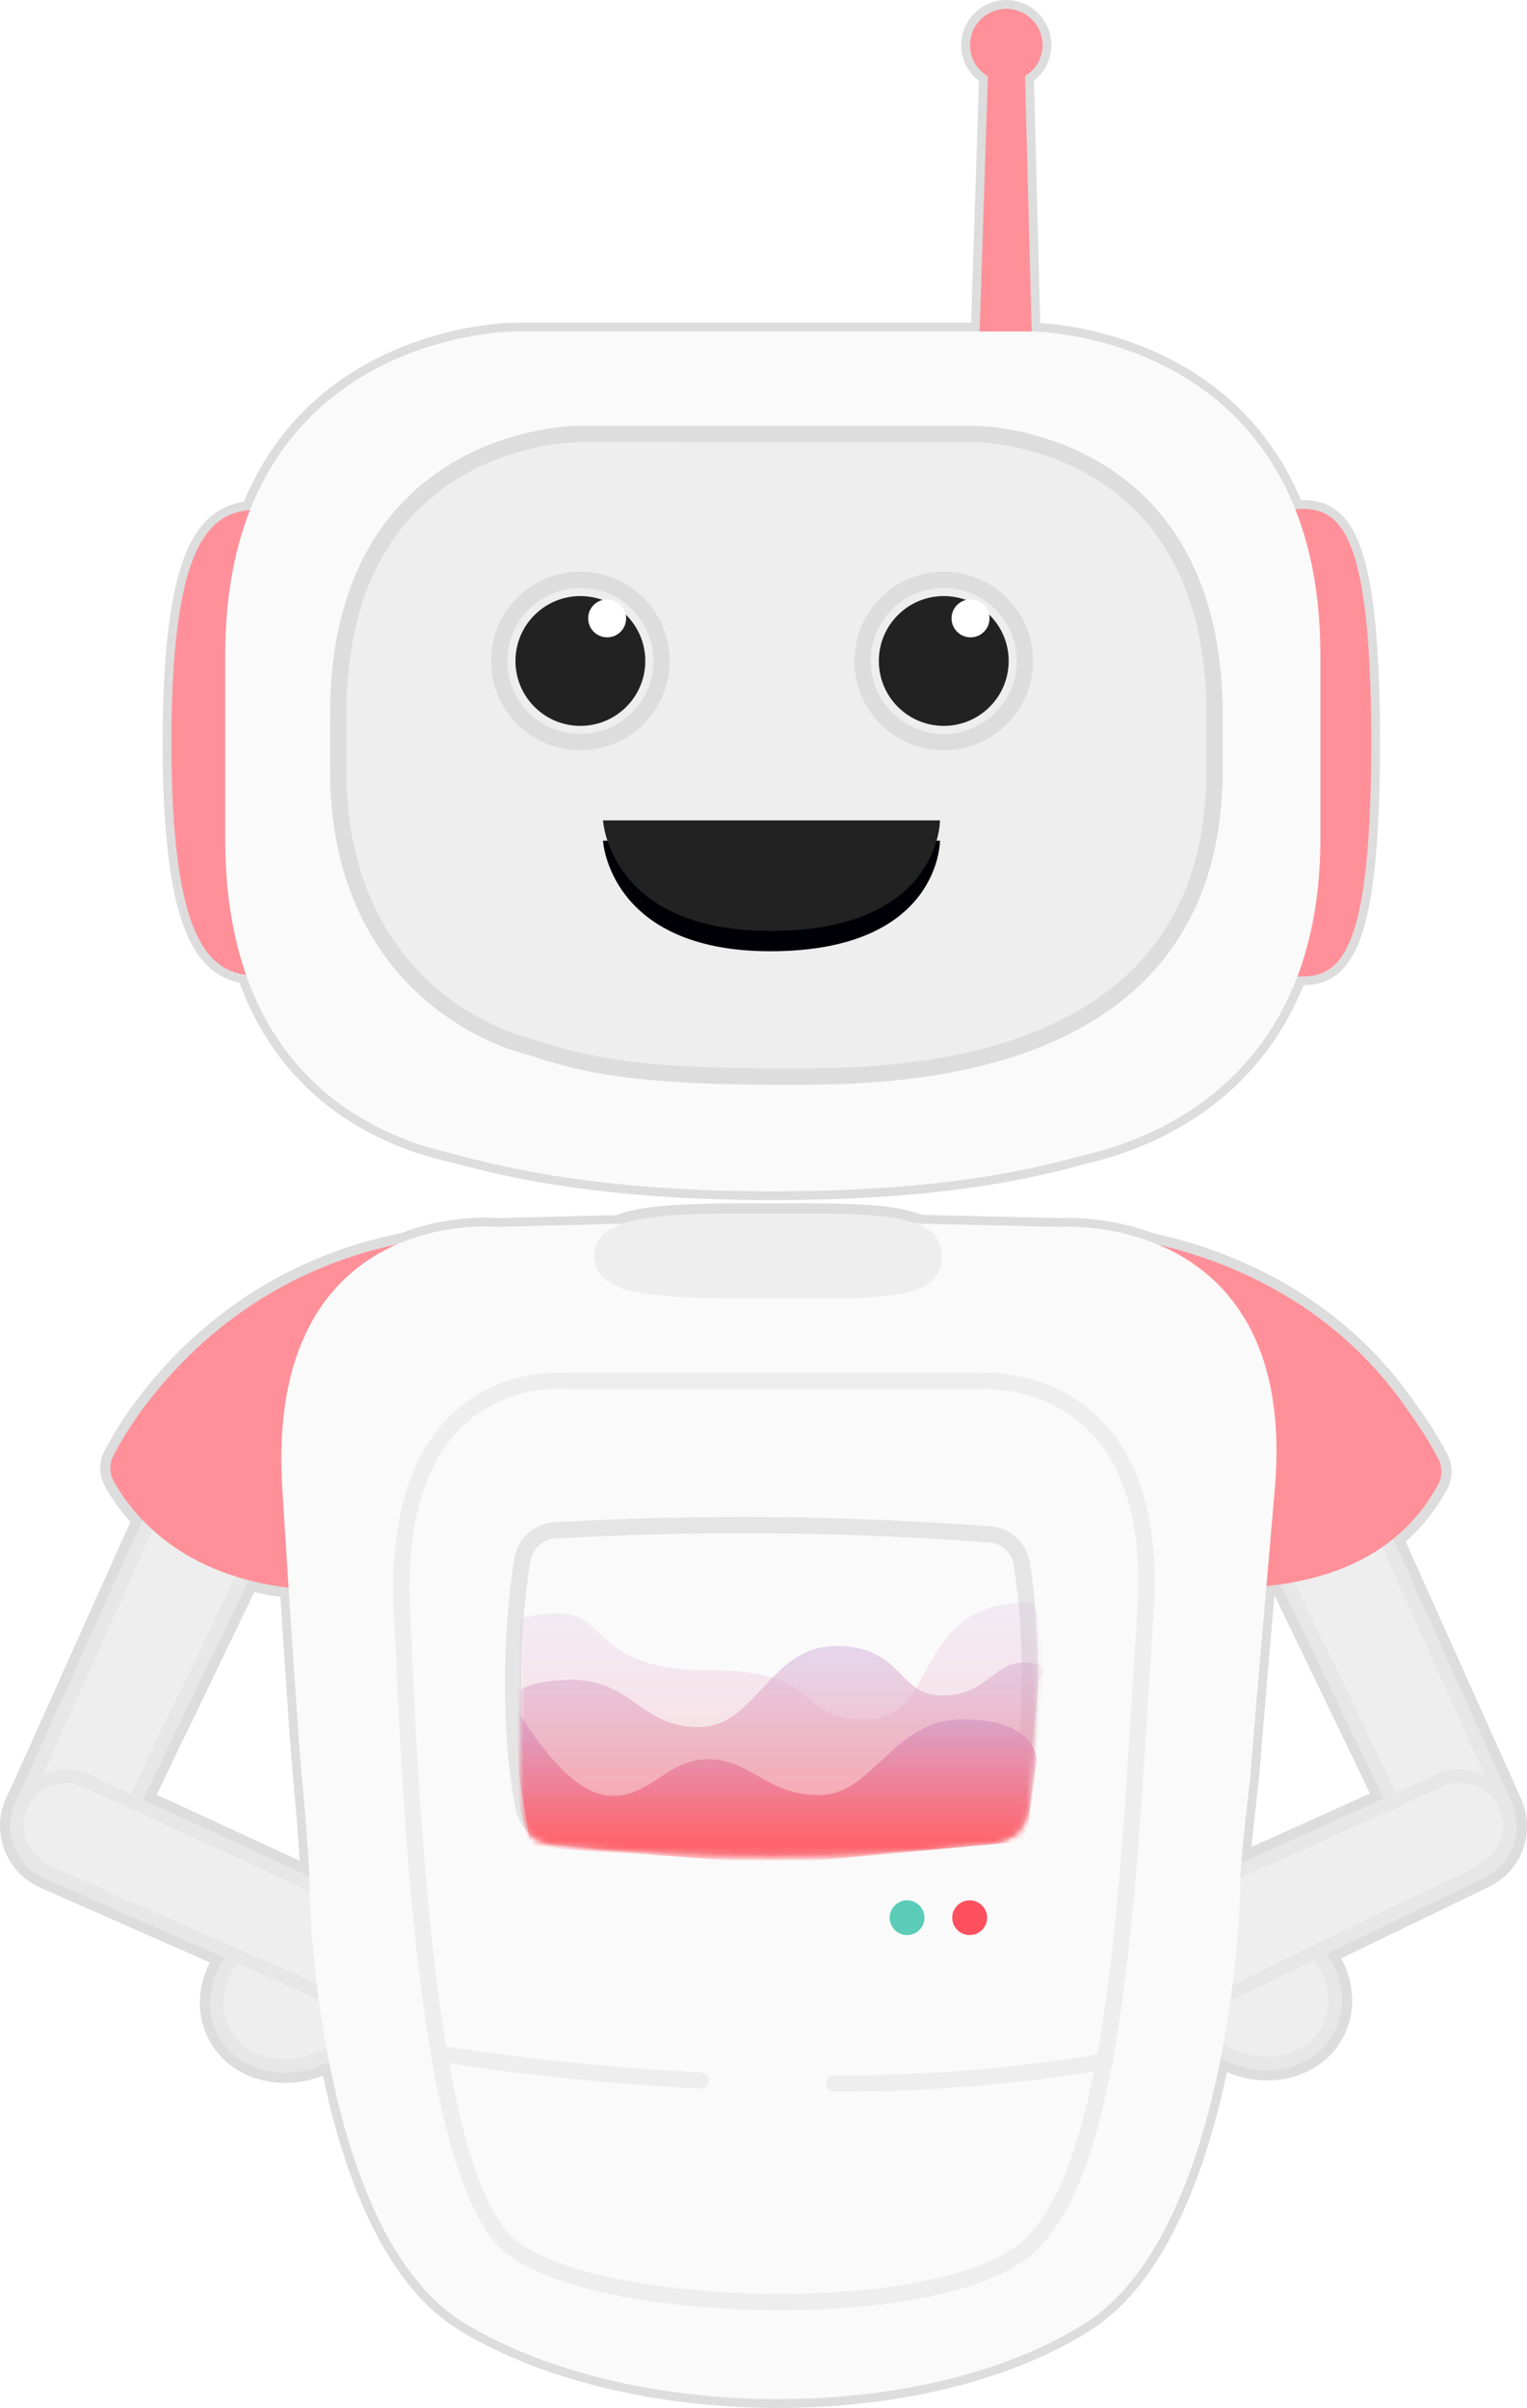 <?xml version="1.0" encoding="UTF-8" standalone="no"?>
<svg
   xmlns:dc="http://purl.org/dc/elements/1.1/"
   xmlns:cc="http://creativecommons.org/ns#"
   xmlns:rdf="http://www.w3.org/1999/02/22-rdf-syntax-ns#"
   xmlns:svg="http://www.w3.org/2000/svg"
   xmlns="http://www.w3.org/2000/svg"
   xmlns:xlink="http://www.w3.org/1999/xlink"
   xmlns:sodipodi="http://sodipodi.sourceforge.net/DTD/sodipodi-0.dtd"
   xmlns:inkscape="http://www.inkscape.org/namespaces/inkscape"
   width="225.239"
   height="355.238"
   viewBox="0 0 225.239 355.238"
   version="1.1"
   id="svg122"
   sodipodi:docname="robot_with_border.svg"
   inkscape:version="1.0 (4035a4fb49, 2020-05-01)"
   inkscape:export-filename="Z:\Documents\GitHub\Sav22999\common-voice-android\images\other\robot.png"
   inkscape:export-xdpi="431.21793"
   inkscape:export-ydpi="431.21793">
  <sodipodi:namedview
     inkscape:document-rotation="0"
     pagecolor="#ffffff"
     bordercolor="#666666"
     borderopacity="1"
     objecttolerance="10"
     gridtolerance="10"
     guidetolerance="10"
     inkscape:pageopacity="0"
     inkscape:pageshadow="2"
     inkscape:window-width="1920"
     inkscape:window-height="1002"
     id="namedview124"
     showgrid="false"
     inkscape:zoom="3.109789"
     inkscape:cx="77.150922"
     inkscape:cy="188.46497"
     inkscape:window-x="-8"
     inkscape:window-y="-8"
     inkscape:window-maximized="1"
     inkscape:current-layer="svg122"
     inkscape:snap-smooth-nodes="true" />
  <!-- Generator: Sketch 51.2 (57519) - http://www.bohemiancoding.com/sketch -->
  <title
     id="title2">Mars</title>
  <desc
     id="desc4">Created with Sketch.</desc>
  <defs
     id="defs46">
    <path
       d="m 14.021,63.578 -0.142,-0.08 C 12.693,65.879 10.302,67.423 7.644,67.523 4.987,67.623 2.486,66.264 1.125,63.979 -0.236,61.694 -0.241,58.848 1.113,56.558 L 1.038,56.518 26.29,0.254 42.087,5.361 Z m 192.362,0 0.142,-0.08 c 1.184,2.384 3.576,3.931 6.235,4.032 2.66,0.101 5.162,-1.259 6.524,-3.546 1.361,-2.287 1.364,-5.136 0.007,-7.425 l 0.074,-0.04 L 194.114,0.246 178.32,5.353 Z"
       id="path-1" />
    <linearGradient
       x1="0.395"
       y1="0.992"
       x2="0.414"
       y2="-0.193"
       id="linearGradient-3">
      <stop
         stop-color="#FF656E"
         offset="0%"
         id="stop7" />
      <stop
         stop-color="#C5C9FF"
         offset="100%"
         id="stop9" />
    </linearGradient>
    <radialGradient
       cx="0.514"
       cy="0.379"
       fx="0.514"
       fy="0.379"
       r="1.106"
       gradientTransform="matrix(0,0.526,-0.595,0,0.74,0.109)"
       id="radialGradient-4">
      <stop
         stop-color="#FFFFFF"
         offset="0%"
         id="stop12" />
      <stop
         stop-color="#FAFCFF"
         offset="76.599%"
         id="stop14" />
      <stop
         stop-color="#F2F2F2"
         offset="100%"
         id="stop16" />
    </radialGradient>
    <path
       d="m 167.128,73.744 c 0,7.95 -1.271,14.54 -3.362,20.003 C 157.392,110.406 143.397,116.587 134.582,118.88 c -5.863,1.438 -18.508,5.644 -47.157,5.644 -28.649,0 -42.55,-4.497 -47.347,-5.644 C 31.735,116.94 18.717,111.621 12.12,96.295 11.147,94.032 10.313,91.552 9.655,88.832 8.595,84.452 7.99,79.452 7.99,73.742 V 46.566 c 0,-4.454 0.381,-8.481 1.07,-12.123 0.568,-3.003 1.347,-5.744 2.293,-8.246 C 21.233,0.093 49.473,0.077 49.473,0.077 h 76.172 c 0,0 24.445,0.014 35.805,21.039 3.438,6.364 5.678,14.653 5.678,25.449 z m -10.34,138.472 c 0,0 0.174,-3.114 3.62,-42.662 3.474,-39.876 -30.484,-37.379 -30.484,-37.379 l -43.55,-0.994 -39.485,0.994 c 0,0 -33.044,-3.373 -30.48,37.379 2.49,39.62 2.895,42.662 2.895,42.662 0,0 1.073,11.566 1.102,15.218 0.098,11.978 3.59,52.941 22.34,64.271 24,14.502 66.793,14.85 90.241,0 18.511,-11.725 22.24,-52.294 22.34,-64.271 0.026,-3.651 1.461,-15.218 1.461,-15.218 z"
       id="path-5" />
    <radialGradient
       cx="0.5"
       cy="0.44"
       fx="0.5"
       fy="0.44"
       r="0.749"
       gradientTransform="matrix(-0.733,0,0,-0.791,0.867,0.787)"
       id="radialGradient-7">
      <stop
         stop-color="#FFFFFF"
         offset="0%"
         id="stop20" />
      <stop
         stop-color="#FAFCFF"
         offset="76.599%"
         id="stop22" />
      <stop
         stop-color="#E0E0E0"
         offset="100%"
         id="stop24" />
    </radialGradient>
    <path
       d="M 0.113,0.4 H 49.819 c 0,0 0.082,16.31 -25.017,16.31 C 0.994,16.71 0.113,0.4 0.113,0.4 Z"
       id="path-8" />
    <filter
       x="-0.03"
       y="-0.092"
       width="1.06"
       height="1.184"
       filterUnits="objectBoundingBox"
       id="filter-10">
      <feOffset
         dx="0"
         dy="-3"
         in="SourceAlpha"
         result="shadowOffsetInner1"
         id="feOffset28" />
      <feComposite
         in="shadowOffsetInner1"
         in2="SourceAlpha"
         operator="arithmetic"
         k2="-1"
         k3="1"
         result="shadowInnerInner1"
         id="feComposite30"
         k1="0"
         k4="0" />
      <feColorMatrix
         values="0 0 0 0 0.29   0 0 0 0 0.29   0 0 0 0 0.29  0 0 0 1 0"
         type="matrix"
         in="shadowInnerInner1"
         id="feColorMatrix32" />
    </filter>
    <path
       d="m 72.595,40.24 c 1.516,-12.304 1.84,-24.098 0.128,-35.23 C 72.482,3.02 70.797,1.522 68.792,1.515 47.67,-0.058 26.468,-0.252 5.321,0.937 3.314,0.939 1.626,2.443 1.393,4.436 -0.363,14.905 -0.48,30.04 1.548,40.27 c 0.297,1.806 1.754,3.196 3.572,3.41 21.247,2.143 42.657,2.134 63.902,-0.028 1.872,-0.094 3.393,-1.546 3.573,-3.412 z"
       id="path-11" />
    <linearGradient
       x1="0.258"
       y1="1"
       x2="0.258"
       y2="-0.301"
       id="linearGradient-13">
      <stop
         stop-color="#FF656E"
         offset="0%"
         id="stop36" />
      <stop
         stop-color="#C5C9FF"
         offset="100%"
         id="stop38" />
    </linearGradient>
    <circle
       id="path-14"
       cx="11.175"
       cy="11.487"
       r="10.775" />
    <circle
       id="path-15"
       cx="11.175"
       cy="11.487"
       r="10.775" />
    <filter
       x="0"
       y="0"
       width="1"
       height="1"
       filterUnits="objectBoundingBox"
       id="filter-16">
      <feGaussianBlur
         stdDeviation="0"
         in="SourceGraphic"
         id="feGaussianBlur43" />
    </filter>
    <linearGradient
       inkscape:collect="always"
       xlink:href="#linearGradient-13"
       id="linearGradient1462"
       x1="13.126"
       y1="65.875"
       x2="13.126"
       y2="-0.158"
       gradientTransform="scale(1.455,0.687)"
       gradientUnits="userSpaceOnUse" />
    <linearGradient
       inkscape:collect="always"
       xlink:href="#linearGradient-13"
       id="linearGradient1464"
       x1="11.86"
       y1="72.902"
       x2="11.86"
       y2="13.234"
       gradientTransform="scale(1.61,0.621)"
       gradientUnits="userSpaceOnUse" />
    <linearGradient
       inkscape:collect="always"
       xlink:href="#linearGradient-13"
       id="linearGradient1466"
       x1="10.402"
       y1="83.126"
       x2="10.402"
       y2="30.797"
       gradientTransform="scale(1.836,0.545)"
       gradientUnits="userSpaceOnUse" />
  </defs>
  <g
     inkscape:export-ydpi="426.2146"
     inkscape:export-xdpi="426.2146"
     transform="translate(1.3,1.3)"
     id="g1137">
    <g
       transform="translate(-0.867,-0.674)"
       inkscape:label="Homepage"
       style="display:inline;fill:#000000;fill-opacity:1;stroke:#dddddd;stroke-width:5;stroke-linecap:round;stroke-linejoin:round;stroke-miterlimit:4;stroke-dasharray:none;stroke-opacity:1"
       inkscape:export-ydpi="431.21793"
       inkscape:export-xdpi="431.21793"
       fill-rule="evenodd"
       fill="none"
       stroke-width="1"
       stroke="none"
       id="Homepage">
      <g
         transform="translate(-343,-1372)"
         id="Homepage_01.1"
         style="fill:#000000;fill-opacity:1;stroke:#dddddd;stroke-width:5;stroke-linecap:round;stroke-linejoin:round;stroke-miterlimit:4;stroke-dasharray:none;stroke-opacity:1">
        <g
           transform="translate(0,1361)"
           id="g118"
           style="fill:#000000;fill-opacity:1;stroke:#dddddd;stroke-width:5;stroke-linecap:round;stroke-linejoin:round;stroke-miterlimit:4;stroke-dasharray:none;stroke-opacity:1">
          <g
             transform="translate(345,14)"
             id="robo/1.eq-n"
             style="fill:#000000;fill-opacity:1;stroke:#dddddd;stroke-width:5;stroke-linecap:round;stroke-linejoin:round;stroke-miterlimit:4;stroke-dasharray:none;stroke-opacity:1">
            <g
               fill-rule="evenodd"
               stroke-width="1"
               id="rooo_copy_3"
               style="fill:#000000;fill-opacity:1;stroke:#dddddd;stroke-width:5;stroke-linecap:round;stroke-linejoin:round;stroke-miterlimit:4;stroke-dasharray:none;stroke-opacity:1">
              <path
                 style="fill:#000000;fill-opacity:1;stroke:#dddddd;stroke-width:5;stroke-linecap:round;stroke-linejoin:round;stroke-miterlimit:4;stroke-dasharray:none;stroke-opacity:1"
                 fill="#e5e5e5"
                 stroke-width="2.4"
                 stroke="#000000"
                 id="Ellipse_4_copy"
                 d="m 36.058,281.686 c 5.68,-3.086 8.96,1.39 11.646,6.326 2.686,4.936 3.76,8.462 -1.92,11.549 -5.68,3.086 -12.462,1.586 -15.146,-3.35 -2.685,-4.936 -0.26,-11.439 5.42,-14.525 z m 151.954,-0.313 c -5.674,-3.076 -12.45,-1.581 -15.132,3.341 -2.682,4.922 -0.257,11.404 5.418,14.48 5.674,3.076 12.45,1.581 15.133,-3.34 2.682,-4.921 0.257,-11.404 -5.418,-14.481 z" />
              <g
                 style="fill:#000000;fill-opacity:1;stroke:#dddddd;stroke-width:5;stroke-linecap:round;stroke-linejoin:round;stroke-miterlimit:4;stroke-dasharray:none;stroke-opacity:1"
                 transform="translate(0,205.6)"
                 id="Shape">
                <mask
                   fill="#ffffff"
                   id="mask-2">
                  <use
                     height="100%"
                     width="100%"
                     y="0"
                     x="0"
                     id="use49"
                     xlink:href="#path-1" />
                </mask>
                <use
                   style="fill:#000000;fill-opacity:1;stroke:#dddddd;stroke-width:5;stroke-linecap:round;stroke-linejoin:round;stroke-miterlimit:4;stroke-dasharray:none;stroke-opacity:1"
                   height="100%"
                   width="100%"
                   y="0"
                   x="0"
                   xlink:href="#path-1"
                   fill="#e5e5e5"
                   stroke-width="2.4"
                   stroke="#000000"
                   id="Mask" />
              </g>
              <path
                 style="fill:#000000;fill-opacity:1;stroke:#dddddd;stroke-width:5;stroke-linecap:round;stroke-linejoin:round;stroke-miterlimit:4;stroke-dasharray:none;stroke-opacity:1"
                 fill="#ffffff"
                 stroke-width="2.4"
                 stroke="#000000"
                 id="Ellipse_3_copy_2-2"
                 d="m 4.08,272.383 0.08,-0.142 c -2.406,-1.171 -3.975,-3.568 -4.087,-6.242 -0.112,-2.674 1.252,-5.193 3.552,-6.561 2.3,-1.368 5.165,-1.364 7.461,0.01 l 33.327,15.417 2.64,16.463 z m 212.24,0 -0.08,-0.142 c 2.855,-1.42 4.455,-4.531 3.95,-7.68 -0.505,-3.148 -2.998,-5.603 -6.154,-6.059 -3.39,-0.48 -4.762,0.871 -4.762,0.871 l -56.153,25.304 5.097,15.831 z" />
              <path
                 style="fill:#000000;fill-opacity:1;stroke:#dddddd;stroke-width:5;stroke-linecap:round;stroke-linejoin:round;stroke-miterlimit:4;stroke-dasharray:none;stroke-opacity:1"
                 stroke-width="2.4"
                 stroke="#000007"
                 id="path57"
                 d="m 146.036,7.614 0.3,-0.393 -0.346,-0.011 -0.275,0.007 z m 0,0 0.42,0.52 c -0.221,0.178 -0.625,0.178 -0.832,0.021 z m -1.089,-1.347 c 0.65,-0.526 1.47,-0.526 2.132,-0.021 l 0.457,0.349 1.036,40.016 h -5.35 l 1.298,-39.998 z m 1.053,-7.393 c 2.293,6.016e-4 4.151,1.86 4.151,4.152 -2e-4,2.293 -1.859,4.151 -4.152,4.152 -2.293,2.005e-4 -4.152,-1.858 -4.152,-4.151 -2.9e-4,-1.102 0.437,-2.158 1.216,-2.937 0.779,-0.779 1.835,-1.216 2.937,-1.216 z" />
              <path
                 style="display:inline;fill:#000000;fill-opacity:1;stroke:#dddddd;stroke-width:3;stroke-linecap:round;stroke-linejoin:round;stroke-miterlimit:4;stroke-dasharray:none;stroke-opacity:1"
                 fill="url(#linearGradient-3)"
                 stroke-width="2.4"
                 stroke="#000000"
                 id="Shape_1_copy_9"
                 d="m 68.028,178.726 c 0,0 -29.171,-1.65 -49.355,25.421 -1.582,2.138 -3.002,4.391 -4.248,6.741 -0.776,1.303 -0.761,2.929 0.04,4.217 2.48,4.364 10.16,15.095 29.966,15.83 C 55.811,182.26 68.028,178.726 68.028,178.726 Z m 89.89,-0.261 c 0,0 30.08,0.522 47.456,26.19 1.58,2.138 2.997,4.391 4.24,6.741 0.775,1.303 0.76,2.929 -0.04,4.217 -2.48,4.364 -9.03,14.27 -28.809,15.006 C 173.273,184.374 157.92,178.466 157.92,178.466 Z" />
              <g
                 style="fill:#000000;fill-opacity:1;stroke:#dddddd;stroke-width:5;stroke-linecap:round;stroke-linejoin:round;stroke-miterlimit:4;stroke-dasharray:none;stroke-opacity:1"
                 transform="translate(24,46.4)"
                 id="Shape_17_copy">
                <path
                   style="fill:#000000;fill-opacity:1;stroke:#dddddd;stroke-width:5;stroke-linecap:round;stroke-linejoin:round;stroke-miterlimit:4;stroke-dasharray:none;stroke-opacity:1"
                   fill="url(#linearGradient-3)"
                   stroke-width="2.4"
                   stroke="#000000"
                   id="Ellipse_1_copy_4-2"
                   d="m 163.094,92.73 c 4.966,-0.088 11.538,3.97 11.538,-33.194 0,-37.165 -6.572,-33.106 -11.538,-33.194 M 12.253,92.73 c -4.966,-0.088 -12.198,0 -12.198,-33.194 0,-33.194 7.231,-33.106 12.198,-33.194" />
                <mask
                   fill="#ffffff"
                   id="mask-6">
                  <use
                     height="100%"
                     width="100%"
                     y="0"
                     x="0"
                     id="use61"
                     xlink:href="#path-5" />
                </mask>
                <use
                   style="fill:#000000;fill-opacity:1;stroke:#dddddd;stroke-width:5;stroke-linecap:round;stroke-linejoin:round;stroke-miterlimit:4;stroke-dasharray:none;stroke-opacity:1"
                   height="100%"
                   width="100%"
                   y="0"
                   x="0"
                   xlink:href="#path-5"
                   fill="url(#radialGradient-4)"
                   stroke-width="2.4"
                   stroke="#000000"
                   id="use64" />
              </g>
              <ellipse
                 style="fill:#000000;fill-opacity:1;stroke:#dddddd;stroke-width:5;stroke-linecap:round;stroke-linejoin:round;stroke-miterlimit:4;stroke-dasharray:none;stroke-opacity:1"
                 ry="2.562"
                 rx="2.575"
                 cy="279.287"
                 cx="140.6"
                 stroke-width="0.8"
                 stroke="#000005"
                 id="Oval" />
              <circle
                 style="fill:#000000;fill-opacity:1;stroke:#dddddd;stroke-width:5;stroke-linecap:round;stroke-linejoin:round;stroke-miterlimit:4;stroke-dasharray:none;stroke-opacity:1"
                 r="2.562"
                 cy="279.287"
                 cx="131.362"
                 fill-rule="nonzero"
                 fill="#000007"
                 id="Ellipse_15_copy_2" />
              <path
                 style="fill:#000000;fill-opacity:1;stroke:#dddddd;stroke-width:5;stroke-linecap:round;stroke-linejoin:round;stroke-miterlimit:4;stroke-dasharray:none;stroke-opacity:1"
                 stroke-linejoin="round"
                 stroke-linecap="round"
                 stroke-width="2.4"
                 stroke="#000007"
                 id="Shape_18_copy"
                 d="m 120.619,303.766 c 13.394,0.041 26.768,-1.05 39.978,-3.263 m -97.418,-1.025 c 12.498,1.922 25.088,3.193 37.718,3.81" />
              <path
                 style="fill:#000000;fill-opacity:1;stroke:#dddddd;stroke-width:5;stroke-linecap:round;stroke-linejoin:round;stroke-miterlimit:4;stroke-dasharray:none;stroke-opacity:1"
                 stroke-width="2.4"
                 stroke="#000007"
                 id="Shape_4_copy"
                 d="M 73.262,328.099 C 60.096,318.287 58.101,260.12 56.862,234.224 55.083,197.035 81.436,200.113 81.436,200.113 h 60.521 c 0,0 26.989,-2.278 24.574,34.111 -2.49,37.546 -3.757,82.135 -17.6,93.875 -13.204,11.198 -62.458,9.847 -75.67,0 z" />
              <path
                 style="fill:#000000;fill-opacity:1;stroke:#dddddd;stroke-width:5;stroke-linecap:round;stroke-linejoin:round;stroke-miterlimit:4;stroke-dasharray:none;stroke-opacity:1"
                 fill="url(#radialGradient-7)"
                 stroke-width="2.4"
                 stroke="#000000"
                 id="Shape_1_copy_2"
                 d="m 82.687,60.406 c 0,0 -35.238,0.022 -35.238,41.381 V 110 c 0,29.622 20.786,38.654 26.95,40.431 6.645,1.92 12.065,4.77 37.566,4.77 13.526,0 64.754,1.67 64.754,-45.2 v -8.214 c 0,-41.36 -35.238,-41.381 -35.238,-41.381 z" />
              <g
                 style="fill:#000000;fill-opacity:1;stroke:#dddddd;stroke-width:5;stroke-linecap:round;stroke-linejoin:round;stroke-miterlimit:4;stroke-dasharray:none;stroke-opacity:1"
                 transform="translate(86.4,120)"
                 id="Rectangle-path">
                <mask
                   fill="#ffffff"
                   id="mask-9">
                  <use
                     height="100%"
                     width="100%"
                     y="0"
                     x="0"
                     id="use74"
                     xlink:href="#path-8" />
                </mask>
                <g
                   style="fill:#000000;fill-opacity:1;stroke:#dddddd;stroke-width:5;stroke-linecap:round;stroke-linejoin:round;stroke-miterlimit:4;stroke-dasharray:none;stroke-opacity:1"
                   id="g81">
                  <use
                     style="fill:#000000;fill-opacity:1;stroke:#dddddd;stroke-width:5;stroke-linecap:round;stroke-linejoin:round;stroke-miterlimit:4;stroke-dasharray:none;stroke-opacity:1"
                     height="100%"
                     width="100%"
                     y="0"
                     x="0"
                     id="use77"
                     xlink:href="#path-8"
                     fill-rule="evenodd"
                     fill="#000007" />
                  <use
                     style="fill:#000000;fill-opacity:1;stroke:#dddddd;stroke-width:5;stroke-linecap:round;stroke-linejoin:round;stroke-miterlimit:4;stroke-dasharray:none;stroke-opacity:1"
                     height="100%"
                     width="100%"
                     y="0"
                     x="0"
                     id="use79"
                     xlink:href="#path-8"
                     filter="url(#filter-10)"
                     fill-opacity="1"
                     fill="#000000" />
                </g>
              </g>
              <path
                 style="fill:#000000;fill-opacity:1;stroke:#dddddd;stroke-width:3;stroke-linecap:round;stroke-linejoin:round;stroke-miterlimit:4;stroke-dasharray:none;stroke-opacity:1"
                 fill="#e5e5e5"
                 stroke-width="2.4"
                 stroke="#000000"
                 id="Ellipse_2_copy"
                 d="m 110.88,175.391 c 15.833,0 25.618,-0.21 25.618,6.262 0,6.992 -9.785,6.262 -25.618,6.262 -15.833,0 -25.618,-0.051 -25.618,-6.262 8e-4,-6.17 9.786,-6.262 25.618,-6.262 z" />
              <g
                 style="fill:#000000;fill-opacity:1;stroke:#dddddd;stroke-width:5;stroke-linecap:round;stroke-linejoin:round;stroke-miterlimit:4;stroke-dasharray:none;stroke-opacity:1"
                 transform="translate(74.4,222.4)"
                 id="Group">
                <mask
                   fill="#ffffff"
                   id="mask-12">
                  <use
                     height="100%"
                     width="100%"
                     y="0"
                     x="0"
                     id="use85"
                     xlink:href="#path-11" />
                </mask>
                <path
                   style="fill:#000000;fill-opacity:1;stroke:#dddddd;stroke-width:5;stroke-linecap:round;stroke-linejoin:round;stroke-miterlimit:4;stroke-dasharray:none;stroke-opacity:1"
                   id="path88"
                   d="m 73.788,40.372 c -0.245,2.45 -2.244,4.355 -4.644,4.474 C 47.818,47.016 26.327,47.025 4.98,44.872 2.631,44.596 0.748,42.799 0.371,40.504 -1.622,30.45 -1.634,15.225 0.201,4.297 0.505,1.699 2.704,-0.26 5.253,-0.261 26.453,-1.453 47.707,-1.259 68.796,0.315 c 2.61,0.008 4.805,1.96 5.113,4.513 1.631,10.604 1.52,22.217 -0.121,35.544 z"
                   stroke-width="2.4"
                   stroke="#e5e5e5" />
                <path
                   style="fill:#000000;fill-opacity:1;stroke:#dddddd;stroke-width:5;stroke-linecap:round;stroke-linejoin:round;stroke-miterlimit:4;stroke-dasharray:none;stroke-opacity:1"
                   mask="url(#mask-12)"
                   opacity="0.45"
                   fill="url(#linearGradient-13)"
                   id="Path-2-Copy"
                   d="m -1.534,15.72 c -0.501,-2.481 1.831,-3.721 6.996,-3.721 7.747,0 4.773,8.393 22.441,8.393 17.667,0 11.866,7.242 22.965,7.242 11.099,0 6.641,-17.234 23.951,-17.234 1.527,0 2.292,3.833 2.294,11.5 l -2.294,23.032 -36.201,4.318 -36.823,-3.27 z" />
                <path
                   style="fill:#000000;fill-opacity:1;stroke:#dddddd;stroke-width:5;stroke-linecap:round;stroke-linejoin:round;stroke-miterlimit:4;stroke-dasharray:none;stroke-opacity:1"
                   mask="url(#mask-12)"
                   opacity="0.7"
                   fill="url(#linearGradient-13)"
                   id="Path-2"
                   d="m -3.2,26.668 c 1.172,-3.249 4.736,-4.873 10.692,-4.873 8.933,0 10.149,6.974 18.716,6.974 8.566,0 10.428,-11.97 20.306,-11.97 9.877,0 8.994,7.312 15.605,7.312 6.611,0 7.582,-4.871 11.988,-4.871 2.937,0 3.702,0.851 2.294,2.554 l -2.294,23.032 -36.201,4.318 -36.823,-3.27 z" />
                <path
                   style="fill:#000000;fill-opacity:1;stroke:#dddddd;stroke-width:5;stroke-linecap:round;stroke-linejoin:round;stroke-miterlimit:4;stroke-dasharray:none;stroke-opacity:1"
                   mask="url(#mask-12)"
                   fill="url(#linearGradient-13)"
                   id="path92"
                   d="m -2.295,23.375 c 5.57,9.645 10.471,14.79 14.703,15.435 6.347,0.968 8.814,-5.31 15.209,-5.31 6.395,0 8.552,5.31 16.413,5.31 7.861,0 10.921,-11.178 20.97,-11.178 6.699,0 10.405,1.956 11.118,5.867 l -1.662,12.094 -36.201,3.351 -36.823,-2.538 z" />
              </g>
              <g
                 style="fill:#000000;fill-opacity:1;stroke:#dddddd;stroke-width:5;stroke-linecap:round;stroke-linejoin:round;stroke-miterlimit:4;stroke-dasharray:none;stroke-opacity:1"
                 fill-rule="nonzero"
                 transform="translate(72,82.4)"
                 id="g102">
                <g
                   style="fill:#000000;fill-opacity:1;stroke:#dddddd;stroke-width:5;stroke-linecap:round;stroke-linejoin:round;stroke-miterlimit:4;stroke-dasharray:none;stroke-opacity:1"
                   id="Group-4">
                  <g
                     style="fill:#000000;fill-opacity:1;stroke:#dddddd;stroke-width:5;stroke-linecap:round;stroke-linejoin:round;stroke-miterlimit:4;stroke-dasharray:none;stroke-opacity:1"
                     stroke-width="2.4"
                     id="Ellipse_1_copy_5">
                    <circle
                       style="fill:#000000;fill-opacity:1;stroke:#dddddd;stroke-width:5;stroke-linecap:round;stroke-linejoin:round;stroke-miterlimit:4;stroke-dasharray:none;stroke-opacity:1"
                       id="circle95"
                       r="9.575"
                       cy="11.487"
                       cx="11.175"
                       fill-rule="evenodd"
                       fill="#000000"
                       stroke-linejoin="square"
                       stroke="#ffffff" />
                    <circle
                       style="fill:#000000;fill-opacity:1;stroke:#dddddd;stroke-width:5;stroke-linecap:round;stroke-linejoin:round;stroke-miterlimit:4;stroke-dasharray:none;stroke-opacity:1"
                       id="circle97"
                       r="11.975"
                       cy="11.487"
                       cx="11.175"
                       stroke="#cdcdcd" />
                  </g>
                  <circle
                     style="fill:#000000;fill-opacity:1;stroke:#dddddd;stroke-width:5;stroke-linecap:round;stroke-linejoin:round;stroke-miterlimit:4;stroke-dasharray:none;stroke-opacity:1"
                     r="2.8"
                     cy="5.2"
                     cx="15.125"
                     fill="#ffffff"
                     id="Ellipse_5_copy" />
                </g>
              </g>
              <g
                 style="fill:#000000;fill-opacity:1;stroke:#dddddd;stroke-width:5;stroke-linecap:round;stroke-linejoin:round;stroke-miterlimit:4;stroke-dasharray:none;stroke-opacity:1"
                 fill-rule="nonzero"
                 transform="translate(125.6,82.4)"
                 id="Group-Copy">
                <g
                   style="fill:#000000;fill-opacity:1;stroke:#dddddd;stroke-width:5;stroke-linecap:round;stroke-linejoin:round;stroke-miterlimit:4;stroke-dasharray:none;stroke-opacity:1"
                   id="g112">
                  <g
                     style="fill:#000000;fill-opacity:1;stroke:#dddddd;stroke-width:5;stroke-linecap:round;stroke-linejoin:round;stroke-miterlimit:4;stroke-dasharray:none;stroke-opacity:1"
                     stroke-width="2.4"
                     id="g108">
                    <circle
                       style="fill:#000000;fill-opacity:1;stroke:#dddddd;stroke-width:5;stroke-linecap:round;stroke-linejoin:round;stroke-miterlimit:4;stroke-dasharray:none;stroke-opacity:1"
                       id="circle104"
                       r="9.575"
                       cy="11.487"
                       cx="11.175"
                       fill-rule="evenodd"
                       fill="#000000"
                       stroke-linejoin="square"
                       stroke="#ffffff" />
                    <circle
                       style="fill:#000000;fill-opacity:1;stroke:#dddddd;stroke-width:5;stroke-linecap:round;stroke-linejoin:round;stroke-miterlimit:4;stroke-dasharray:none;stroke-opacity:1"
                       id="circle106"
                       r="11.975"
                       cy="11.487"
                       cx="11.175"
                       stroke="#cdcdcd" />
                  </g>
                  <circle
                     style="fill:#000000;fill-opacity:1;stroke:#dddddd;stroke-width:5;stroke-linecap:round;stroke-linejoin:round;stroke-miterlimit:4;stroke-dasharray:none;stroke-opacity:1"
                     r="2.8"
                     cy="5.2"
                     cx="15.125"
                     fill="#ffffff"
                     id="circle110" />
                </g>
              </g>
            </g>
          </g>
        </g>
      </g>
    </g>
    <g
       id="g1005"
       stroke="none"
       stroke-width="1"
       fill="none"
       fill-rule="evenodd"
       inkscape:export-xdpi="431.21793"
       inkscape:export-ydpi="431.21793"
       style="display:inline"
       inkscape:label="Homepage"
       transform="translate(-0.867,-0.674)">
      <g
         id="g1003"
         transform="translate(-343,-1372)">
        <g
           id="g1001"
           transform="translate(0,1361)">
          <g
             id="g999"
             transform="translate(345,14)">
            <g
               id="g997"
               stroke-width="1"
               fill-rule="evenodd">
              <path
                 d="m 36.058,281.686 c 5.68,-3.086 8.96,1.39 11.646,6.326 2.686,4.936 3.76,8.462 -1.92,11.549 -5.68,3.086 -12.462,1.586 -15.146,-3.35 -2.685,-4.936 -0.26,-11.439 5.42,-14.525 z m 151.954,-0.313 c -5.674,-3.076 -12.45,-1.581 -15.132,3.341 -2.682,4.922 -0.257,11.404 5.418,14.48 5.674,3.076 12.45,1.581 15.133,-3.34 2.682,-4.921 0.257,-11.404 -5.418,-14.481 z"
                 id="path909"
                 stroke="#000000"
                 stroke-width="2.4"
                 fill="#e5e5e5"
                 style="fill:#eeeeee;fill-opacity:1;stroke:#e7e7e7;stroke-width:2;stroke-linecap:round;stroke-linejoin:round;stroke-miterlimit:4;stroke-dasharray:none;stroke-opacity:1" />
              <g
                 id="g917"
                 transform="translate(0,205.6)"
                 style="fill:#eeeeee;fill-opacity:1;stroke:#e7e7e7;stroke-width:2;stroke-linecap:round;stroke-linejoin:round;stroke-miterlimit:4;stroke-dasharray:none;stroke-opacity:1">
                <mask
                   id="mask913"
                   fill="#ffffff">
                  <use
                     xlink:href="#path-1"
                     id="use911"
                     x="0"
                     y="0"
                     width="100%"
                     height="100%" />
                </mask>
                <use
                   id="use915"
                   stroke="#000000"
                   stroke-width="2.4"
                   fill="#e5e5e5"
                   xlink:href="#path-1"
                   x="0"
                   y="0"
                   width="100%"
                   height="100%"
                   style="fill:#eeeeee;fill-opacity:1;stroke:#e7e7e7;stroke-width:2;stroke-linecap:round;stroke-linejoin:round;stroke-miterlimit:4;stroke-dasharray:none;stroke-opacity:1" />
              </g>
              <path
                 d="m 4.08,272.383 0.08,-0.142 c -2.406,-1.171 -3.975,-3.568 -4.087,-6.242 -0.112,-2.674 1.252,-5.193 3.552,-6.561 2.3,-1.368 5.165,-1.364 7.461,0.01 l 33.327,15.417 2.64,16.463 z m 212.24,0 -0.08,-0.142 c 2.855,-1.42 4.455,-4.531 3.95,-7.68 -0.505,-3.148 -2.998,-5.603 -6.154,-6.059 -3.39,-0.48 -4.762,0.871 -4.762,0.871 l -56.153,25.304 5.097,15.831 z"
                 id="path919"
                 stroke="#000000"
                 stroke-width="2.4"
                 fill="#ffffff"
                 style="fill:#eeeeee;fill-opacity:1;stroke:#e7e7e7;stroke-width:2;stroke-linecap:round;stroke-linejoin:round;stroke-miterlimit:4;stroke-dasharray:none;stroke-opacity:1" />
              <path
                 d="m 146.036,7.614 0.3,-0.393 -0.346,-0.011 -0.275,0.007 z m 0,0 0.42,0.52 c -0.221,0.178 -0.625,0.178 -0.832,0.021 z m -1.089,-1.347 c 0.65,-0.526 1.47,-0.526 2.132,-0.021 l 0.457,0.349 1.036,40.016 h -5.35 l 1.298,-39.998 z m 1.053,-7.393 c 2.293,6.016e-4 4.151,1.86 4.151,4.152 -2e-4,2.293 -1.859,4.151 -4.152,4.152 -2.293,2.005e-4 -4.152,-1.858 -4.152,-4.151 -2.9e-4,-1.102 0.437,-2.158 1.216,-2.937 0.779,-0.779 1.835,-1.216 2.937,-1.216 z"
                 id="path921"
                 stroke="#000007"
                 stroke-width="2.4"
                 style="fill:#ff9099;fill-opacity:1;stroke:#ff9099;stroke-linecap:round;stroke-linejoin:round;stroke-opacity:1" />
              <path
                 d="m 68.028,178.726 c 0,0 -29.171,-1.65 -49.355,25.421 -1.582,2.138 -3.002,4.391 -4.248,6.741 -0.776,1.303 -0.761,2.929 0.04,4.217 2.48,4.364 10.16,15.095 29.966,15.83 C 55.811,182.26 68.028,178.726 68.028,178.726 Z m 89.89,-0.261 c 0,0 30.08,0.522 47.456,26.19 1.58,2.138 2.997,4.391 4.24,6.741 0.775,1.303 0.76,2.929 -0.04,4.217 -2.48,4.364 -9.03,14.27 -28.809,15.006 C 173.273,184.374 157.92,178.466 157.92,178.466 Z"
                 id="path923"
                 stroke="#000000"
                 stroke-width="2.4"
                 fill="url(#linearGradient-3)"
                 style="display:inline;fill:#ff9099;fill-opacity:1;stroke:none;stroke-linecap:round;stroke-linejoin:round;stroke-opacity:1" />
              <g
                 id="g933"
                 transform="translate(24,46.4)"
                 style="fill:#fafafa;fill-opacity:1;stroke:#fafafa;stroke-linecap:round;stroke-linejoin:round;stroke-opacity:1">
                <path
                   d="m 163.094,92.73 c 4.966,-0.088 11.538,3.97 11.538,-33.194 0,-37.165 -6.572,-33.106 -11.538,-33.194 M 12.253,92.73 c -4.966,-0.088 -12.198,0 -12.198,-33.194 0,-33.194 7.231,-33.106 12.198,-33.194"
                   id="path925"
                   stroke="#000000"
                   stroke-width="2.4"
                   fill="url(#linearGradient-3)"
                   style="fill:#ff9099;fill-opacity:1;stroke:#ff9099;stroke-linecap:round;stroke-linejoin:round;stroke-opacity:1" />
                <mask
                   id="mask929"
                   fill="#ffffff">
                  <use
                     xlink:href="#path-5"
                     id="use927"
                     x="0"
                     y="0"
                     width="100%"
                     height="100%" />
                </mask>
                <use
                   id="use931"
                   stroke="#000000"
                   stroke-width="2.4"
                   fill="url(#radialGradient-4)"
                   xlink:href="#path-5"
                   x="0"
                   y="0"
                   width="100%"
                   height="100%"
                   style="fill:#fafafa;fill-opacity:1;stroke:#fafafa;stroke-linecap:round;stroke-linejoin:round;stroke-opacity:1" />
              </g>
              <ellipse
                 id="ellipse935"
                 stroke="#000005"
                 stroke-width="0.8"
                 cx="140.6"
                 cy="279.287"
                 rx="2.575"
                 ry="2.562"
                 style="fill:#ff505f;fill-opacity:1;stroke:none;stroke-linecap:round;stroke-linejoin:round" />
              <circle
                 id="circle937"
                 fill="#000007"
                 fill-rule="nonzero"
                 cx="131.362"
                 cy="279.287"
                 r="2.562"
                 style="fill:#5accb8;fill-opacity:1;stroke:none;stroke-linecap:round;stroke-linejoin:round" />
              <path
                 d="m 120.619,303.766 c 13.394,0.041 26.768,-1.05 39.978,-3.263 m -97.418,-1.025 c 12.498,1.922 25.088,3.193 37.718,3.81"
                 id="path939"
                 stroke="#000007"
                 stroke-width="2.4"
                 stroke-linecap="round"
                 stroke-linejoin="round"
                 style="fill:none;fill-opacity:0;stroke:#eeeeee;stroke-linecap:round;stroke-linejoin:round;stroke-opacity:1" />
              <path
                 d="M 73.262,328.099 C 60.096,318.287 58.101,260.12 56.862,234.224 55.083,197.035 81.436,200.113 81.436,200.113 h 60.521 c 0,0 26.989,-2.278 24.574,34.111 -2.49,37.546 -3.757,82.135 -17.6,93.875 -13.204,11.198 -62.458,9.847 -75.67,0 z"
                 id="path941"
                 stroke="#000007"
                 stroke-width="2.4"
                 style="stroke:#eeeeee;stroke-linecap:round;stroke-linejoin:round;stroke-opacity:1" />
              <path
                 d="m 82.687,60.406 c 0,0 -35.238,0.022 -35.238,41.381 V 110 c 0,29.622 20.786,38.654 26.95,40.431 6.645,1.92 12.065,4.77 37.566,4.77 13.526,0 64.754,1.67 64.754,-45.2 v -8.214 c 0,-41.36 -35.238,-41.381 -35.238,-41.381 z"
                 id="path943"
                 stroke="#000000"
                 stroke-width="2.4"
                 fill="url(#radialGradient-7)"
                 style="fill:#eeeeee;fill-opacity:1;stroke:#dddddd;stroke-linecap:round;stroke-linejoin:round;stroke-opacity:1" />
              <g
                 id="g955"
                 transform="translate(86.4,120)"
                 style="stroke-linecap:round;stroke-linejoin:round">
                <mask
                   id="mask947"
                   fill="#ffffff">
                  <use
                     xlink:href="#path-8"
                     id="use945"
                     x="0"
                     y="0"
                     width="100%"
                     height="100%" />
                </mask>
                <g
                   id="g953"
                   style="stroke-linecap:round;stroke-linejoin:round">
                  <use
                     fill="#000007"
                     fill-rule="evenodd"
                     xlink:href="#path-8"
                     id="use949"
                     x="0"
                     y="0"
                     width="100%"
                     height="100%"
                     style="stroke-linecap:round;stroke-linejoin:round" />
                  <use
                     fill="#000000"
                     fill-opacity="1"
                     filter="url(#filter-10)"
                     xlink:href="#path-8"
                     id="use951"
                     x="0"
                     y="0"
                     width="100%"
                     height="100%"
                     style="fill:#222222;fill-opacity:1;stroke:none;stroke-linecap:round;stroke-linejoin:round;stroke-opacity:1" />
                </g>
              </g>
              <path
                 d="m 110.88,175.391 c 15.833,0 25.618,-0.21 25.618,6.262 0,6.992 -9.785,6.262 -25.618,6.262 -15.833,0 -25.618,-0.051 -25.618,-6.262 8e-4,-6.17 9.786,-6.262 25.618,-6.262 z"
                 id="path957"
                 stroke="#000000"
                 stroke-width="2.4"
                 fill="#e5e5e5"
                 style="fill:#eeeeee;fill-opacity:1;stroke:none;stroke-linecap:round;stroke-linejoin:round;stroke-opacity:1" />
              <g
                 id="g971"
                 transform="translate(74.4,222.4)"
                 style="stroke-linecap:round;stroke-linejoin:round">
                <mask
                   id="mask961"
                   fill="#ffffff">
                  <use
                     xlink:href="#path-11"
                     id="use959"
                     x="0"
                     y="0"
                     width="100%"
                     height="100%" />
                </mask>
                <path
                   stroke="#e5e5e5"
                   stroke-width="2.4"
                   d="m 73.788,40.372 c -0.245,2.45 -2.244,4.355 -4.644,4.474 C 47.818,47.016 26.327,47.025 4.98,44.872 2.631,44.596 0.748,42.799 0.371,40.504 -1.622,30.45 -1.634,15.225 0.201,4.297 0.505,1.699 2.704,-0.26 5.253,-0.261 26.453,-1.453 47.707,-1.259 68.796,0.315 c 2.61,0.008 4.805,1.96 5.113,4.513 1.631,10.604 1.52,22.217 -0.121,35.544 z"
                   id="path963"
                   style="stroke-linecap:round;stroke-linejoin:round" />
                <path
                   d="m -1.534,15.72 c -0.501,-2.481 1.831,-3.721 6.996,-3.721 7.747,0 4.773,8.393 22.441,8.393 17.667,0 11.866,7.242 22.965,7.242 11.099,0 6.641,-17.234 23.951,-17.234 1.527,0 2.292,3.833 2.294,11.5 l -2.294,23.032 -36.201,4.318 -36.823,-3.27 z"
                   id="path965"
                   fill="url(#linearGradient-13)"
                   opacity="0.45"
                   mask="url(#mask-12)"
                   style="fill:url(#linearGradient1462);stroke-linecap:round;stroke-linejoin:round" />
                <path
                   d="m -3.2,26.668 c 1.172,-3.249 4.736,-4.873 10.692,-4.873 8.933,0 10.149,6.974 18.716,6.974 8.566,0 10.428,-11.97 20.306,-11.97 9.877,0 8.994,7.312 15.605,7.312 6.611,0 7.582,-4.871 11.988,-4.871 2.937,0 3.702,0.851 2.294,2.554 l -2.294,23.032 -36.201,4.318 -36.823,-3.27 z"
                   id="path967"
                   fill="url(#linearGradient-13)"
                   opacity="0.7"
                   mask="url(#mask-12)"
                   style="fill:url(#linearGradient1464);stroke-linecap:round;stroke-linejoin:round" />
                <path
                   d="m -2.295,23.375 c 5.57,9.645 10.471,14.79 14.703,15.435 6.347,0.968 8.814,-5.31 15.209,-5.31 6.395,0 8.552,5.31 16.413,5.31 7.861,0 10.921,-11.178 20.97,-11.178 6.699,0 10.405,1.956 11.118,5.867 l -1.662,12.094 -36.201,3.351 -36.823,-2.538 z"
                   id="path969"
                   fill="url(#linearGradient-13)"
                   mask="url(#mask-12)"
                   style="fill:url(#linearGradient1466);stroke-linecap:round;stroke-linejoin:round" />
              </g>
              <g
                 id="g983"
                 transform="translate(72,82.4)"
                 fill-rule="nonzero"
                 style="stroke-linecap:round;stroke-linejoin:round">
                <g
                   id="g981"
                   style="stroke-linecap:round;stroke-linejoin:round">
                  <g
                     id="g977"
                     stroke-width="2.4"
                     style="stroke-linecap:round;stroke-linejoin:round">
                    <circle
                       stroke="#ffffff"
                       stroke-linejoin="square"
                       fill="#000000"
                       fill-rule="evenodd"
                       cx="11.175"
                       cy="11.487"
                       r="9.575"
                       id="circle973"
                       style="fill:#222222;fill-opacity:1;stroke:none;stroke-linecap:round;stroke-linejoin:round;stroke-opacity:1" />
                    <circle
                       stroke="#cdcdcd"
                       cx="11.175"
                       cy="11.487"
                       r="11.975"
                       id="circle975"
                       style="fill:none;fill-opacity:1;stroke:#dddddd;stroke-linecap:round;stroke-linejoin:round;stroke-opacity:1" />
                  </g>
                  <circle
                     id="circle979"
                     fill="#ffffff"
                     cx="15.125"
                     cy="5.2"
                     r="2.8"
                     style="stroke-linecap:round;stroke-linejoin:round" />
                </g>
              </g>
              <g
                 id="g995"
                 transform="translate(125.6,82.4)"
                 fill-rule="nonzero"
                 style="stroke-linecap:round;stroke-linejoin:round">
                <g
                   id="g993"
                   style="stroke-linecap:round;stroke-linejoin:round">
                  <g
                     id="g989"
                     stroke-width="2.4"
                     style="stroke-linecap:round;stroke-linejoin:round">
                    <circle
                       stroke="#ffffff"
                       stroke-linejoin="square"
                       fill="#000000"
                       fill-rule="evenodd"
                       cx="11.175"
                       cy="11.487"
                       r="9.575"
                       id="circle985"
                       style="fill:#222222;fill-opacity:1;stroke:none;stroke-linecap:round;stroke-linejoin:round;stroke-opacity:1" />
                    <circle
                       stroke="#cdcdcd"
                       cx="11.175"
                       cy="11.487"
                       r="11.975"
                       id="circle987"
                       style="stroke:#dddddd;stroke-linecap:round;stroke-linejoin:round;stroke-opacity:1" />
                  </g>
                  <circle
                     id="circle991"
                     fill="#ffffff"
                     cx="15.125"
                     cy="5.2"
                     r="2.8"
                     style="stroke-linecap:round;stroke-linejoin:round" />
                </g>
              </g>
            </g>
          </g>
        </g>
      </g>
    </g>
  </g>
</svg>
